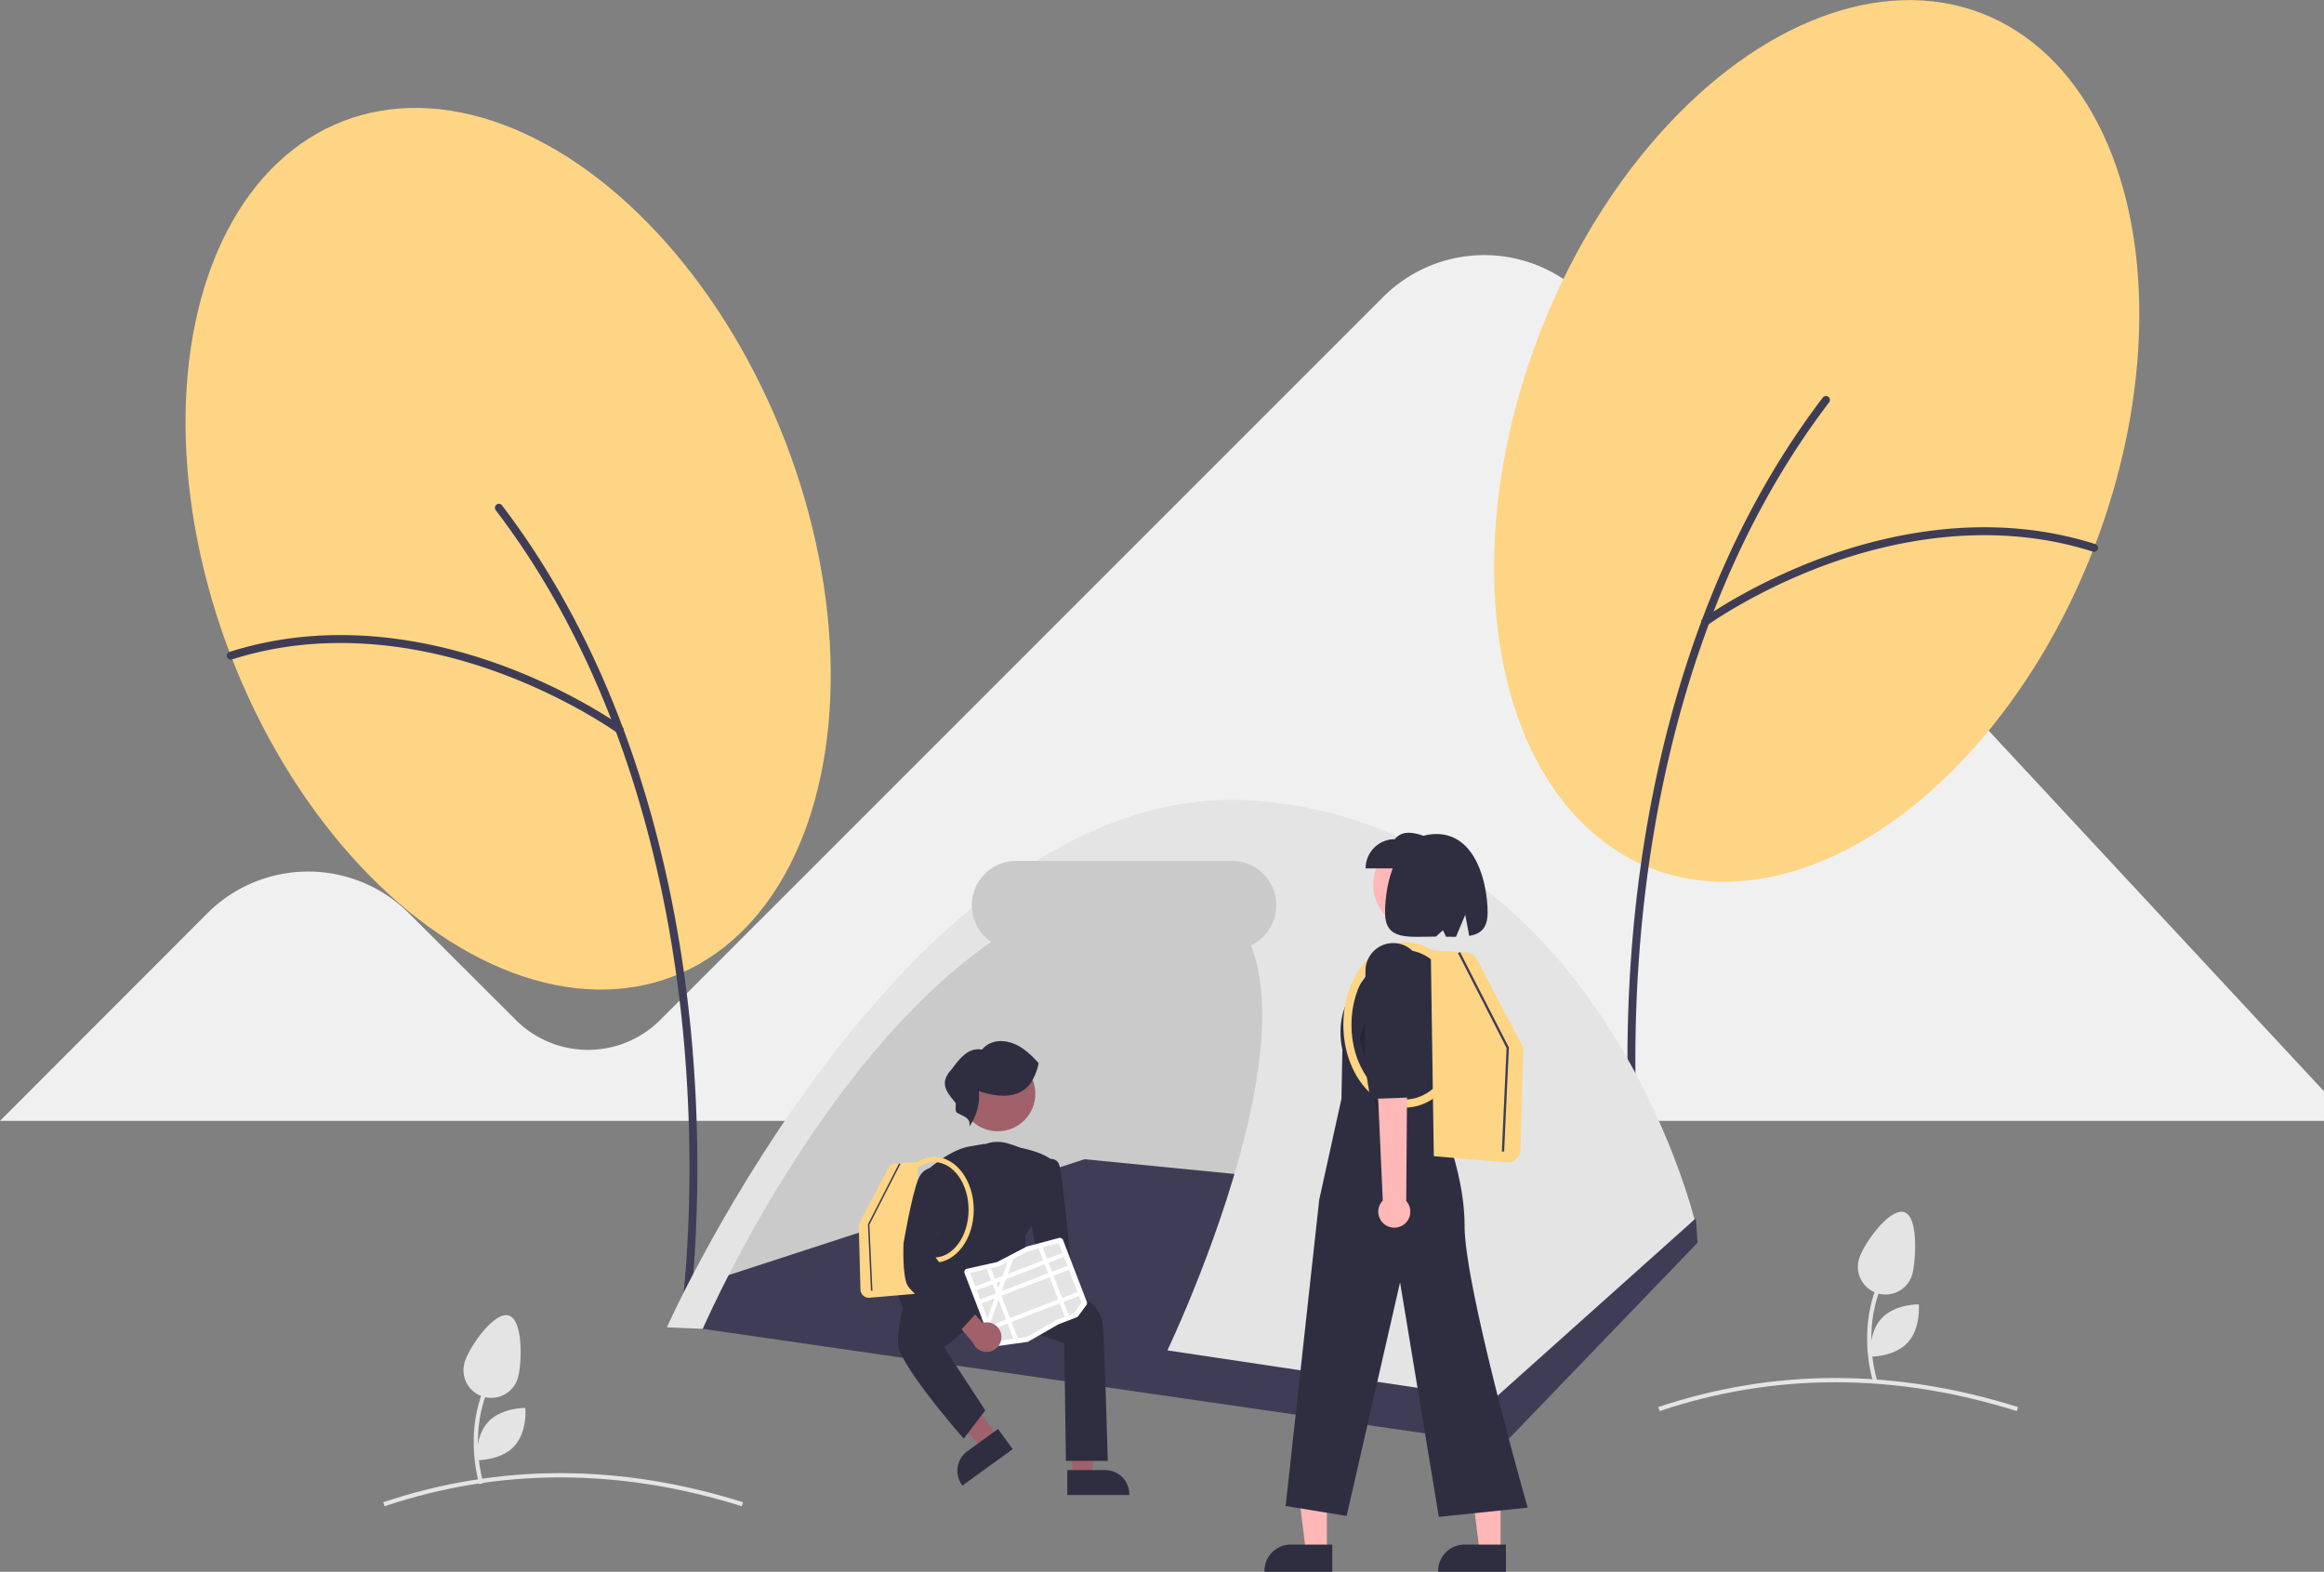 <svg xmlns="http://www.w3.org/2000/svg" data-name="Layer 1" width="1099.099" height="743.353" viewBox="0 0 1099.099 743.353" xmlns:xlink="http://www.w3.org/1999/xlink"><rect x="0" y="0" width="1099.099" height="743.353" fill="#808080" stroke="none"/><path d="M801.805,220.427a67.601,67.601,0,0,0-97.126-1.736L362.654,560.717a48.295,48.295,0,0,1-68.119.102l-50.655-50.554a67.438,67.438,0,0,0-95.391,0l-98.039,98.145H1149.549V594.42Z" transform="translate(-50.451 -78.324)" fill="#f0f0f0"/><path d="M401.249,790.659c-57.797-18.193-114.629-18.195-168.917-.005l-.635-1.896c54.697-18.327,111.944-18.329,170.153-.006Z" transform="translate(-50.451 -78.324)" fill="#e4e4e4"/><path d="M1004.249,745.659c-57.797-18.193-114.629-18.196-168.917-.005l-.635-1.896c54.696-18.327,111.944-18.329,170.153-.006Z" transform="translate(-50.451 -78.324)" fill="#e4e4e4"/><ellipse cx="909.63" cy="286.853" rx="216.764" ry="140.553" transform="translate(264.36 954.117) rotate(-68.92)" fill="#fdd584"/><path d="M825.774,649.637a1.874,1.874,0,0,1-1.853-1.61c-.08-.559-7.878-56.804-.874-131.555,6.468-69.035,27.24-168.469,89.466-250.132a1.874,1.874,0,1,1,2.981,2.272c-61.688,80.958-82.293,179.663-88.715,248.21-6.963,74.316.774,130.122.853,130.677a1.876,1.876,0,0,1-1.858,2.138Z" transform="translate(-50.451 -78.324)" fill="#3f3d56"/><path d="M856.88,374.321a1.874,1.874,0,0,1-1.103-3.39c.226-.164,22.99-16.566,57.021-29.027,31.46-11.518,79.299-21.959,128.548-6.285a1.874,1.874,0,1,1-1.137,3.571c-48.24-15.352-95.212-5.083-126.123,6.233-33.546,12.283-55.885,28.378-56.106,28.539A1.867,1.867,0,0,1,856.88,374.321Z" transform="translate(-50.451 -78.324)" fill="#3f3d56"/><ellipse cx="290.763" cy="337.842" rx="140.553" ry="216.764" transform="translate(-152.503 48.862) rotate(-21.08)" fill="#fdd584"/><path d="M374.619,700.625a1.874,1.874,0,0,0,1.853-1.61c.08-.559,7.878-56.804.874-131.555-6.468-69.035-27.24-168.469-89.466-250.132a1.874,1.874,0,1,0-2.981,2.272c61.688,80.958,82.293,179.663,88.715,248.21,6.963,74.316-.774,130.122-.853,130.677a1.876,1.876,0,0,0,1.858,2.138Z" transform="translate(-50.451 -78.324)" fill="#3f3d56"/><path d="M343.513,425.31a1.874,1.874,0,0,0,1.103-3.39c-.226-.164-22.99-16.566-57.021-29.027-31.46-11.518-79.299-21.959-128.548-6.285a1.874,1.874,0,1,0,1.137,3.571c48.24-15.352,95.212-5.083,126.123,6.233,33.546,12.283,55.885,28.378,56.106,28.539A1.867,1.867,0,0,0,343.513,425.31Z" transform="translate(-50.451 -78.324)" fill="#3f3d56"/><path d="M277.179,780.263c-.096-.288-9.414-29.119,7.077-54.845l1.684,1.079c-15.963,24.903-6.956,52.854-6.863,53.134Z" transform="translate(-50.451 -78.324)" fill="#e4e4e4"/><path d="M295.385,729.857a13.113,13.113,0,0,1-25.243-7.113c1.964-6.971,13.858-24.264,20.829-22.299S297.35,722.886,295.385,729.857Z" transform="translate(-50.451 -78.324)" fill="#e4e4e4"/><path d="M293.66,762.261c-6.324,6.834-17.638,6.649-17.638,6.649s-1.06-11.266,5.264-18.1,17.638-6.649,17.638-6.649S299.984,755.427,293.66,762.261Z" transform="translate(-50.451 -78.324)" fill="#e4e4e4"/><path d="M936.179,731.263c-.096-.288-9.414-29.119,7.077-54.845l1.684,1.079c-15.963,24.903-6.956,52.854-6.864,53.134Z" transform="translate(-50.451 -78.324)" fill="#e4e4e4"/><path d="M955.049,680.118a13.113,13.113,0,1,1-25.662-5.412c1.494-7.086,14.164-24.722,21.251-23.228S956.543,673.032,955.049,680.118Z" transform="translate(-50.451 -78.324)" fill="#e4e4e4"/><path d="M952.66,713.261c-6.324,6.834-17.638,6.649-17.638,6.649s-1.06-11.266,5.264-18.1,17.638-6.649,17.638-6.649S958.984,706.427,952.66,713.261Z" transform="translate(-50.451 -78.324)" fill="#e4e4e4"/><path d="M376.549,698.949s125-266,264-225,43,254,43,254Z" transform="translate(-50.451 -78.324)" fill="#cacaca"/><polygon points="323.889 627.22 340.889 604.22 512.889 548.22 802.099 576.626 802.818 587.72 710.889 683.22 323.889 627.22" fill="#3f3d56"/><polygon points="507.088 698.2 516.184 698.2 520.512 663.114 507.087 663.114 507.088 698.2" fill="#a0616a"/><path d="M555.218,773.554l17.914-.001h.001a11.417,11.417,0,0,1,11.416,11.416v.371l-29.331.001Z" transform="translate(-50.451 -78.324)" fill="#2f2e41"/><polygon points="471.876 679.566 464.507 684.898 440.433 659.01 451.309 651.14 471.876 679.566" fill="#a0616a"/><path d="M529.375,763.673l-23.763,17.194-.217-.301a11.417,11.417,0,0,1,2.556-15.941l.001-0,14.513-10.501Z" transform="translate(-50.451 -78.324)" fill="#2f2e41"/><path d="M532.283,621.503s-9.544-7.148-19.863,0l-7.142,59.57H526.723l3.177-19.063,7.148-28.594Z" transform="translate(-50.451 -78.324)" fill="#2f2e41"/><path d="M553.767,713.505l-38.489-12.568-18.348,14.56,19.492,29.799-10.195,13.37-.292-.332c-1.265-1.441-30.977-35.395-30.891-45.025A72.454,72.454,0,0,1,478.326,694.064l9.652-13.7,13.698-4.028,45.351,6.365.074.011,18.323,11.153a14.395,14.395,0,0,1,6.534,10.6c.787,7.082,2.369,63.795,2.385,64.367l.01.372H554.563Z" transform="translate(-50.451 -78.324)" fill="#2f2e41"/><path d="M529.356,699.275c-6.689-2.973-15.233-14.581-16.641-16.539-2.753,1.498-22.826,12.227-28.485,9.468-.822.454-4.537,2.671-5.207,6.016l-.168.839-.485-.705c-.089-.13-8.808-13.094,2.471-21.15,10.284-7.345,13.05-14.766,13.34-15.615l-5.58-29.493.146-.136c.458-.425,11.32-10.419,21.232-11.608l6.114-1.078.267,23.276V672.349c4.94-.621,12.756-52.687,12.756-52.687l4.084,1.496c1.055.202,12.915,2.571,16.062,7.292l.102.153L538.579,657.767l-3.155,4.75v6.08l18.43,16.026-.262.274c-.628.658-14.218,14.793-22.135,14.791A5.132,5.132,0,0,1,529.356,699.275Z" transform="translate(-50.451 -78.324)" fill="#2f2e41"/><circle cx="471.88" cy="517.234" r="17.769" fill="#a0616a"/><path d="M517.857,704.567a6.957,6.957,0,0,1,8.972-5.772l10.184-12.209,8.929,4.38-14.625,17.039a6.995,6.995,0,0,1-13.461-3.438Z" transform="translate(-50.451 -78.324)" fill="#a0616a"/><path d="M525.055,694.214l15.977-21.569-3.958-21.371,6.421-24.077.162-.069c.129-.056,3.203-1.35,5.542-.38a3.745,3.745,0,0,1,2.085,2.167c1.59,3.974,5.422,44.447,5.584,46.238-.033.327-.819,8.046-2.419,11.246-1.592,3.185-16.118,19.255-16.735,19.938l-.255.282Z" transform="translate(-50.451 -78.324)" fill="#2f2e41"/><path d="M537.595,590.984c-5.915,7.439-16.052,6.076-24.163,3.354a25.704,25.704,0,0,1-4.573,16.781c1.047-4.219-3.365-5.059-5.94-6.628-.991-1.255-.168-3.128-.575-4.674-4.623-5.421-7.687-9.51-1.752-15.871,3.474-4.65,7.644-10.457,14.263-9.235,5.238-6.11,13.821-4.521,19.677-.247a41.834,41.834,0,0,1,7.136,6.705,28.403,28.403,0,0,1-3.707,9.311" transform="translate(-50.451 -78.324)" fill="#2f2e41"/><path d="M602.549,716.949l154.29,23.094,95-85s-45-185-207-198-279,249-279,249l16.966.725s88.034-203.725,208.034-209.725S602.549,716.949,602.549,716.949Z" transform="translate(-50.451 -78.324)" fill="#e4e4e4"/><path d="M633.049,527.449h-102a21,21,0,0,1,0-42h102a21,21,0,0,1,0,42Z" transform="translate(-50.451 -78.324)" fill="#cacaca"/><path d="M730.398,653.96a6.871,6.871,0,0,1-1.636-10.408l-8.929-89.601,14.91.989,4.13,88.23a6.908,6.908,0,0,1-8.475,10.79Z" transform="translate(-50.451 -78.324)" fill="#ffb8b8"/><path d="M740.783,550.633,736.874,580.341l.543,18.208-16.398,1.501L717.732,584.907l-1.811-40.092a11.964,11.964,0,0,1,10.57-12.424l0,0a11.964,11.964,0,0,1,13.243,10.315Z" transform="translate(-50.451 -78.324)" fill="#2f2e41"/><polygon points="627.534 733.711 617.587 733.71 612.855 695.342 627.536 695.343 627.534 733.711" fill="#ffb7b7"/><path d="M680.521,821.676l-32.074-.001v-.406a12.485,12.485,0,0,1,12.484-12.484h.001l19.59.001Z" transform="translate(-50.451 -78.324)" fill="#2f2e41"/><polygon points="709.669 733.711 699.722 733.71 694.99 695.342 709.671 695.343 709.669 733.711" fill="#ffb7b7"/><path d="M762.657,821.676l-32.074-.001v-.406a12.485,12.485,0,0,1,12.484-12.484h.001l19.59.001Z" transform="translate(-50.451 -78.324)" fill="#2f2e41"/><circle cx="670.989" cy="418.379" r="21.566" fill="#ffb8b8"/><path d="M718.653,527.024l14.967,1.71,0,0a39.827,39.827,0,0,1,5.093,35.963l-11.293,32.669s15.677,31.427,15.677,60.606,29.855,133.332,29.855,133.332l-42.024,4.384L712.59,684.736,687.321,795.242l-28.846-4.696,15.888-144.885,10.499-47.688.447-23.256s-4.464-17.45,6.708-28.623l13.641-19.007Z" transform="translate(-50.451 -78.324)" fill="#2f2e41"/><path d="M696.299,489.001h31.691v-13.814c-6.956-2.763-13.762-5.114-17.877,0a13.814,13.814,0,0,0-13.814,13.814Z" transform="translate(-50.451 -78.324)" fill="#2f2e41"/><path d="M729.745,472.749c18.945,0,24.248,23.747,24.248,37.145,0,7.471-3.379,10.144-8.689,11.048l-1.875-10.001-4.392,10.431c-1.491.007-3.058-.021-4.683-.052l-1.489-3.066-3.321,3.011c-13.299.02-24.048,1.958-24.048-11.372C705.497,496.496,710.147,472.749,729.745,472.749Z" transform="translate(-50.451 -78.324)" fill="#2f2e41"/><polygon points="651.277 525.592 650.476 490.806 648.351 475.362 643.098 490.66 651.277 525.592" opacity="0.2"/><path d="M762.846,628.032l-34.297-2.931L727.106,527.691l16.721,1.074a6.243,6.243,0,0,1,5.091,3.299l21.941,41.626L769.577,622.014a6.206,6.206,0,0,1-6.187,6.041Q763.12,628.055,762.846,628.032Z" transform="translate(-50.451 -78.324)" fill="#fdd584"/><path d="M685.771,562.988c0-21.567,13.129-39.114,29.267-39.114s29.267,17.546,29.267,39.114-13.129,39.114-29.267,39.114S685.771,584.556,685.771,562.988Zm3.829,0c0,19.456,11.411,35.284,25.438,35.284s25.438-15.829,25.438-35.284-11.411-35.284-25.438-35.284S689.6,543.533,689.6,562.988Z" transform="translate(-50.451 -78.324)" fill="#fdd584"/><polygon points="711.359 544.591 713.614 495.412 690.512 450.251 689.537 450.749 712.508 495.651 710.266 544.541 711.359 544.591" fill="#3f3d56"/><path d="M705.587,657.581A7.528,7.528,0,0,1,704.416,646.097l-4.442-98.56,16.253,1.969-.726,96.774a7.569,7.569,0,0,1-9.913,11.301Z" transform="translate(-50.451 -78.324)" fill="#ffb8b8"/><path d="M723.091,545.152l-6.043,32.271-.489,19.953-18.03.668-2.695-16.764.402-43.971a13.109,13.109,0,0,1,12.303-12.964h0a13.109,13.109,0,0,1,13.875,12.073Z" transform="translate(-50.451 -78.324)" fill="#2f2e41"/><path d="M461.351,692.055a3.968,3.968,0,0,1-3.955-3.862l-.82-30.895L470.604,630.685a3.991,3.991,0,0,1,3.255-2.109l10.69-.686-.923,62.277-21.927,1.874Q461.525,692.055,461.351,692.055Z" transform="translate(-50.451 -78.324)" fill="#fdd584"/><path d="M492.265,675.463c-10.317,0-18.711-11.218-18.711-25.007s8.394-25.007,18.711-25.007S510.976,636.667,510.976,650.456,502.582,675.463,492.265,675.463Zm0-47.565c-8.967,0-16.263,10.12-16.263,22.558s7.296,22.558,16.263,22.558,16.263-10.12,16.263-22.558S501.232,627.898,492.265,627.898Z" transform="translate(-50.451 -78.324)" fill="#fdd584"/><polygon points="411.912 610.445 410.47 579.003 425.24 550.13 425.863 550.449 411.177 579.156 412.61 610.413 411.912 610.445" fill="#3f3d56"/><path d="M536.581,712.867a1.606,1.606,0,0,1-.356.092l-14.97,2.09a1.611,1.611,0,0,1-1.734-1.022l-12.886-33.53a1.618,1.618,0,0,1,1.158-2.16h0l14.078-3.142a1.286,1.286,0,0,0,.312-.114l13.693-7.159a1.602,1.602,0,0,1,.333-.13l15.069-4.017a1.615,1.615,0,0,1,1.927.983l11.236,29.236a1.61,1.61,0,0,1-.213,1.547l-3.886,5.218a1.616,1.616,0,0,1-.717.544l-8.492,3.264a1.276,1.276,0,0,0-.176.084l-14.151,8.11A1.618,1.618,0,0,1,536.581,712.867Z" transform="translate(-50.451 -78.324)" fill="#fff"/><path d="M543.546,668.244l-1.914.51-5.071,1.352-.009.002-6.943,3.63-2.576,1.347-.001 0-3.87,2.023-.106.024-4.02.896-1.943.434-7.924,1.768,12.44,32.369,8.166-1.139,2.002-.28,4.267-.596.05-.006,13.713-7.859,8.343-3.206,3.809-5.115-10.828-28.177Z" transform="translate(-50.451 -78.324)" fill="#e4e4e4"/><rect x="510.545" y="678.726" width="44.194" height="1.969" transform="translate(-258.831 157.991) rotate(-21.022)" fill="#fff"/><rect x="512.9" y="684.854" width="44.194" height="1.969" transform="translate(-260.872 159.243) rotate(-21.022)" fill="#fff"/><rect x="517.656" y="697.231" width="44.194" height="1.969" transform="translate(-264.996 161.773) rotate(-21.022)" fill="#fff"/><polygon points="493.095 589.921 505.446 622.057 503.608 622.763 491.182 590.431 493.095 589.921" fill="#fff"/><polygon points="479.16 595.416 476.623 602.472 475.744 604.919 473.693 610.631 473.253 611.851 472.813 613.078 472.234 614.689 468.077 626.259 466.996 623.447 470.386 614.011 471.153 611.875 471.265 611.564 472.172 609.038 473.316 605.853 474.196 603.405 476.581 596.764 476.583 596.763 479.16 595.416" fill="#fff"/><polygon points="468.586 599.707 481.326 632.859 479.324 633.139 466.643 600.141 468.586 599.707" fill="#fff"/><path d="M524.006,709.761a6.957,6.957,0,0,0-8.972-5.772l-10.184-12.209-8.929,4.38,14.625,17.039a6.995,6.995,0,0,0,13.461-3.438Z" transform="translate(-50.451 -78.324)" fill="#a0616a"/><path d="M504.266,707.574c-.911-.683-22.335-16.786-24.729-21.573-2.397-4.795-1.803-18.993-1.772-19.639.037-.223,3.767-22.412,6.922-30.299,3.274-8.184,11.507-5.001,11.59-4.967l.249.1-3.585,41.829,19.556,25.942-7.968,8.806Z" transform="translate(-50.451 -78.324)" fill="#2f2e41"/></svg>